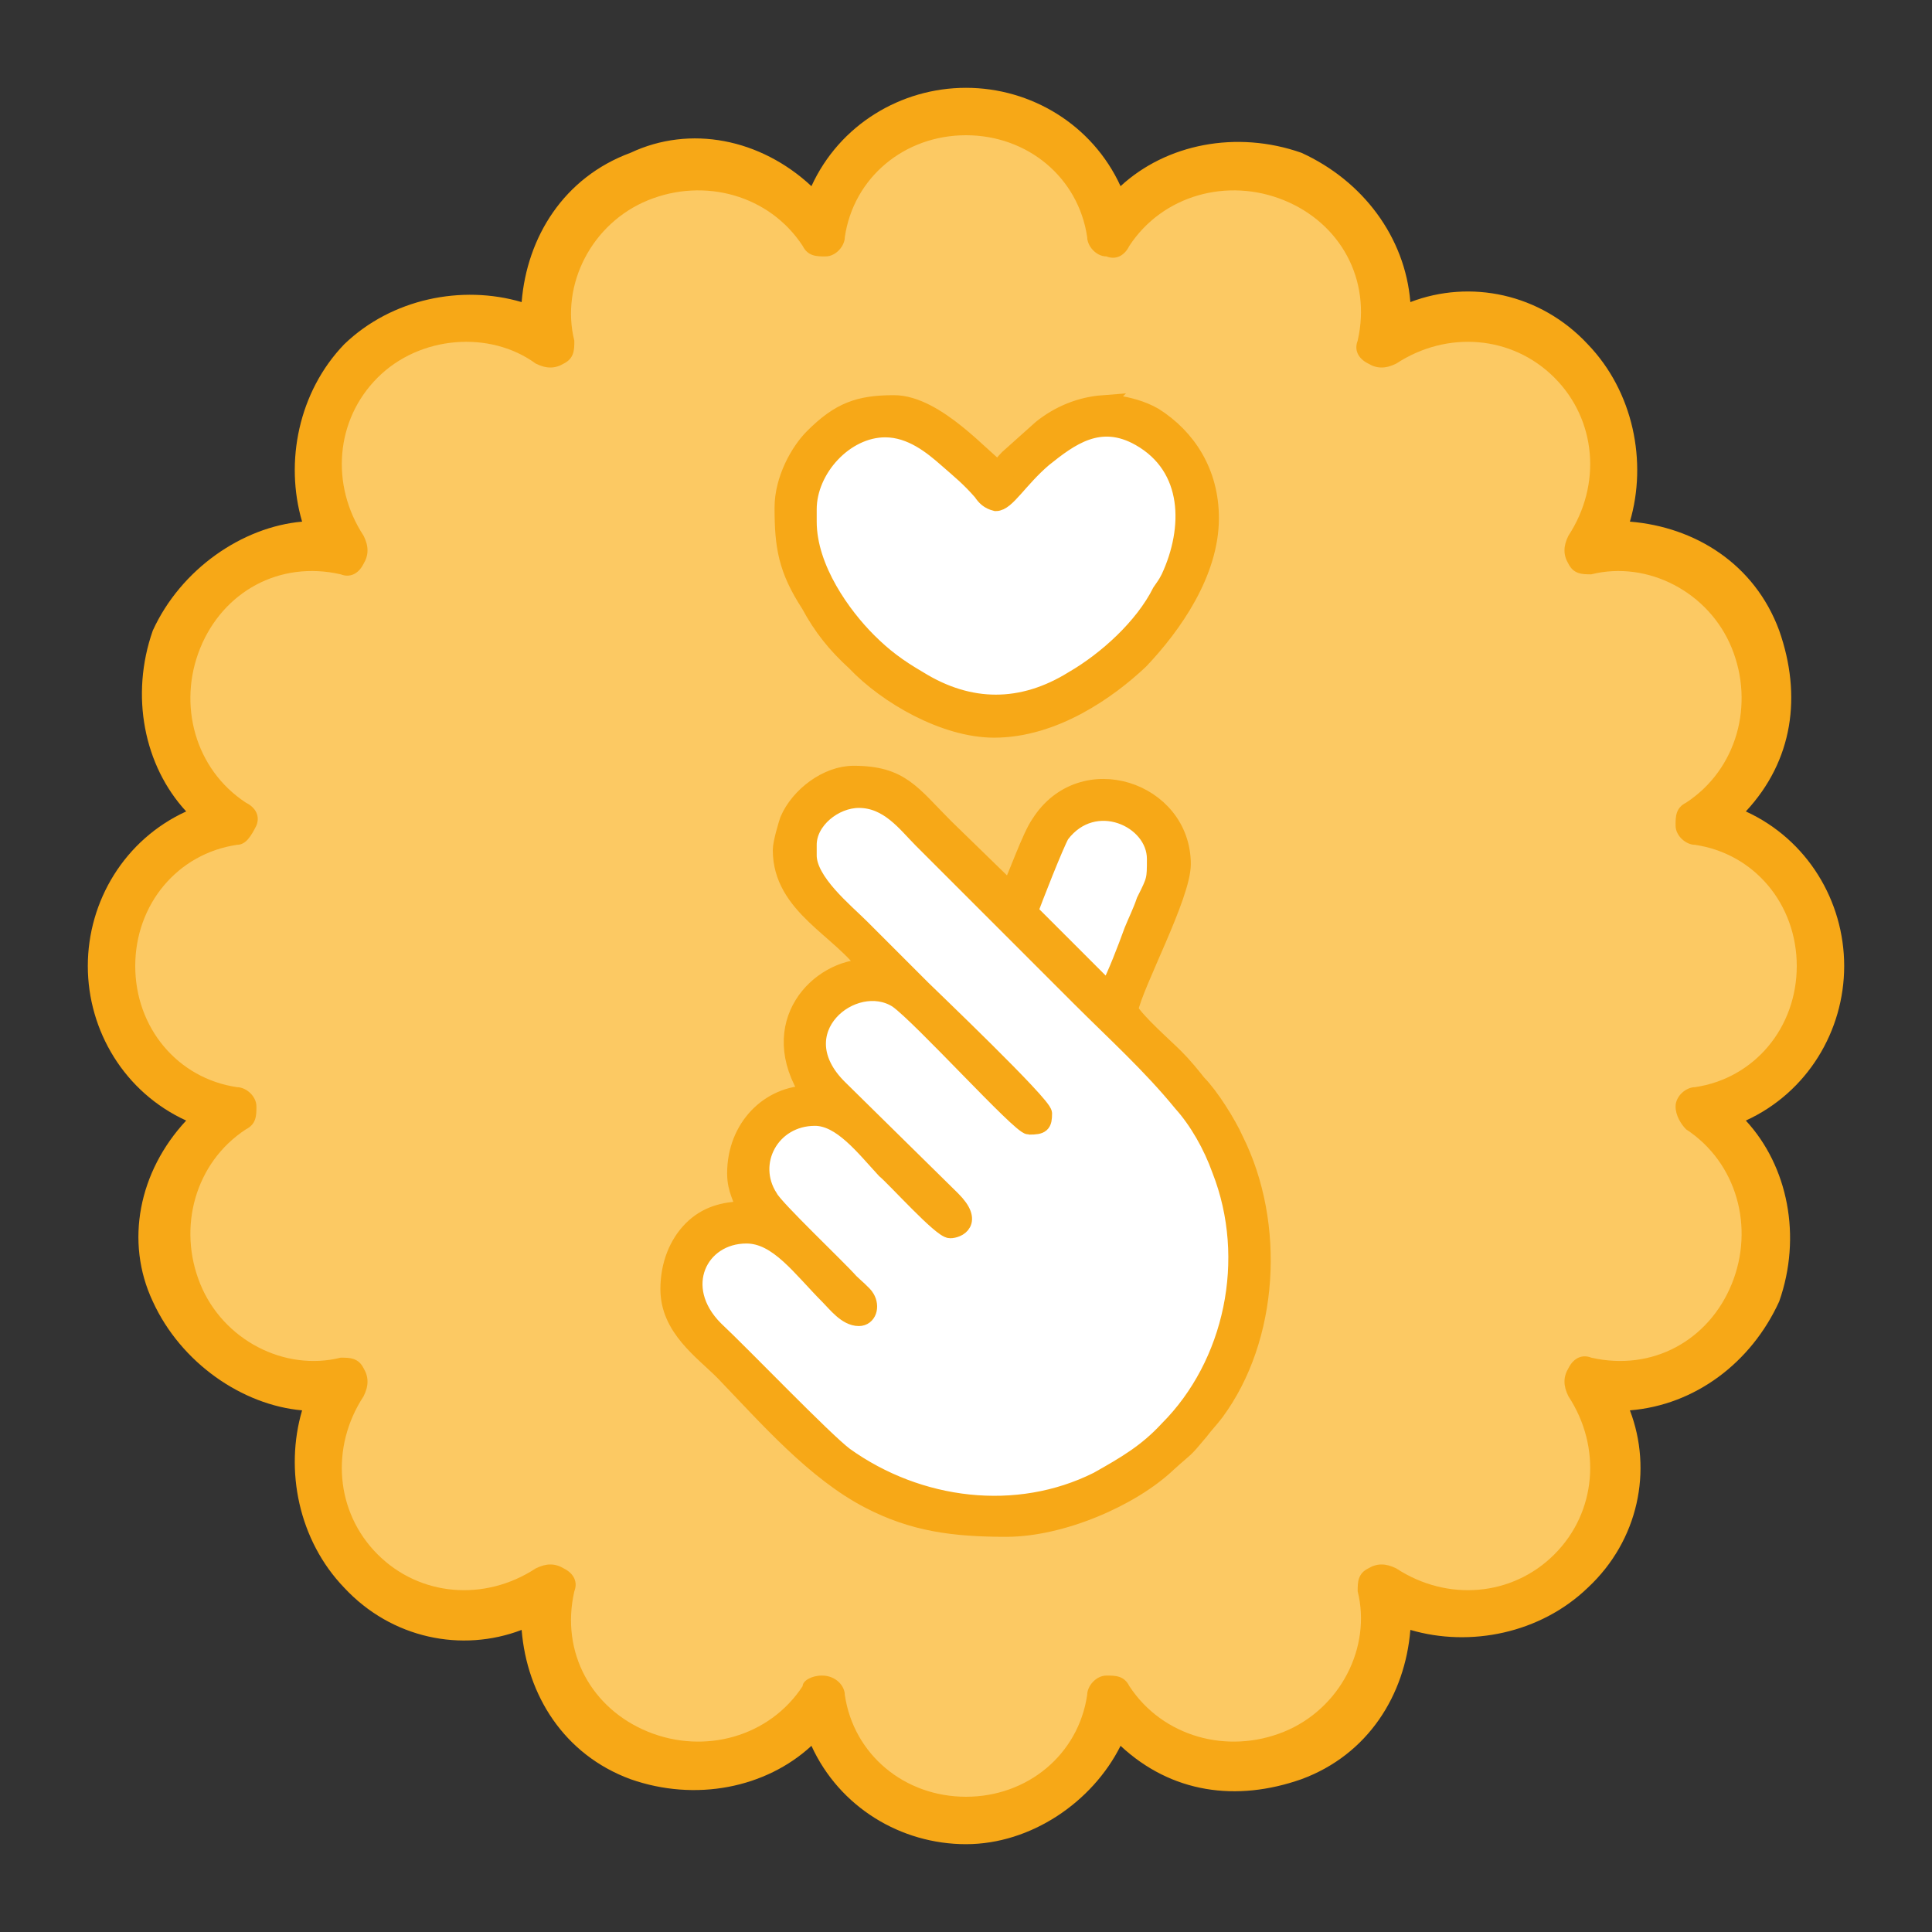 <?xml version="1.0" encoding="UTF-8"?>
<!DOCTYPE svg PUBLIC "-//W3C//DTD SVG 1.1//EN" "http://www.w3.org/Graphics/SVG/1.1/DTD/svg11.dtd">
<!-- Creator: CorelDRAW X8 -->
<svg xmlns="http://www.w3.org/2000/svg" xml:space="preserve" width="100%" height="100%" version="1.1" style="shape-rendering:geometricPrecision; text-rendering:geometricPrecision; image-rendering:optimizeQuality; fill-rule:evenodd; clip-rule:evenodd"
viewBox="0 0 1100 1100"
 xmlns:xlink="http://www.w3.org/1999/xlink">
 <rect x="0" y="0" width="1100" height="1100" fill="#333333" stroke="none"/>
 <defs>
  <style type="text/css">
   <![CDATA[
    .str1 {stroke:#F7A817;stroke-width:9.999}
    .str0 {stroke:red;stroke-width:2.362}
    .fil1 {fill:#F7A817}
    .fil3 {fill:#F7A817}
    .fil0 {fill:#FCC963}
    .fil2 {fill:white}
   ]]>
  </style>
 </defs>
 <g id="Layer_x0020_1">
  <g id="_2023574257056">
   <g>
    <path class="fil0" d="M1037 550c0,-43 -30,-74 -69,-82 34,-22 47,-64 31,-104 -15,-37 -55,-59 -95,-51 24,-32 18,-77 -11,-106 -29,-29 -74,-32 -106,-11 8,-40 -14,-80 -51,-95 -37,-16 -82,-3 -104,31 -8,-39 -42,-69 -82,-69 -43,0 -74,30 -82,69 -22,-34 -64,-47 -104,-31 -37,15 -59,55 -51,95 -32,-24 -77,-18 -106,11 -29,29 -35,74 -11,106 -40,-8 -80,14 -95,51 -16,37 -3,82 31,104 -39,8 -69,42 -69,82 0,43 30,74 69,82 -34,22 -47,64 -31,104 15,37 55,59 95,51 -21,32 -18,77 11,106 29,29 74,32 106,11 -8,40 14,80 51,95 37,16 82,3 104,-31 8,39 42,69 82,69 43,0 74,-30 82,-69 22,34 64,47 104,31 37,-15 59,-55 51,-95 32,24 77,18 106,-11 29,-29 32,-74 11,-106 40,8 80,-14 95,-51 16,-37 3,-82 -31,-104 39,-8 69,-39 69,-82z"/>
    <path class="fil1" d="M550 1050c-37,0 -72,-21 -88,-56 -26,24 -66,32 -103,19 -38,-14 -59,-48 -62,-85 -34,13 -74,5 -101,-24 -26,-27 -34,-67 -24,-101 -34,-3 -69,-27 -85,-62 -16,-34 -8,-74 19,-103 -35,-16 -56,-51 -56,-88 0,-37 21,-72 56,-88 -24,-26 -32,-66 -19,-103 16,-35 51,-59 85,-62 -10,-34 -2,-74 24,-101 27,-26 67,-34 101,-24 3,-37 24,-71 62,-85 34,-16 74,-8 103,19 16,-35 51,-56 88,-56 37,0 72,21 88,56 26,-24 66,-32 103,-19 35,16 59,48 62,85 34,-13 74,-5 101,24 26,27 34,67 24,101 37,3 71,24 85,62 13,37 8,74 -19,103 35,16 56,51 56,88 0,37 -21,72 -56,88 24,26 32,66 19,103 -16,35 -48,59 -85,62 13,34 5,74 -24,101 -27,26 -67,34 -101,24 -3,37 -24,71 -62,85 -37,13 -74,8 -103,-19 -16,32 -51,56 -88,56zm-82 -96l0 0c8,0 13,6 13,11 5,34 34,58 69,58 35,0 64,-24 69,-58 0,-5 5,-11 11,-11 5,0 10,0 13,6 19,29 56,39 88,26 32,-13 50,-48 42,-80 0,-5 0,-10 6,-13 5,-3 10,-3 16,0 29,19 66,16 90,-8 24,-24 27,-61 8,-90 -3,-6 -3,-11 0,-16 3,-6 8,-8 13,-6 35,8 67,-10 80,-42 13,-32 3,-69 -26,-88 -3,-3 -6,-8 -6,-13 0,-6 6,-11 11,-11 34,-5 58,-34 58,-69 0,-35 -24,-64 -58,-69 -5,0 -11,-5 -11,-11 0,-5 0,-10 6,-13 29,-19 39,-56 26,-88 -13,-32 -48,-50 -80,-42 -5,0 -10,0 -13,-6 -3,-5 -3,-10 0,-16 19,-29 16,-66 -8,-90 -24,-24 -61,-27 -90,-8 -6,3 -11,3 -16,0 -6,-3 -8,-8 -6,-13 8,-35 -10,-67 -42,-80 -32,-13 -69,-3 -88,26 -3,6 -8,8 -13,6 -6,0 -11,-6 -11,-11 -5,-34 -34,-58 -69,-58 -35,0 -64,24 -69,58 0,5 -5,11 -11,11 -5,0 -10,0 -13,-6 -19,-29 -56,-39 -88,-26 -32,13 -50,48 -42,80 0,5 0,10 -6,13 -5,3 -10,3 -16,0 -26,-19 -66,-16 -90,8 -24,24 -27,61 -8,90 3,6 3,11 0,16 -3,6 -8,8 -13,6 -35,-8 -67,10 -80,42 -13,32 -3,69 26,88 6,3 8,8 6,13 -3,6 -6,11 -11,11 -34,5 -58,34 -58,69 0,35 24,64 58,69 5,0 11,5 11,11 0,5 0,10 -6,13 -29,19 -39,56 -26,88 13,32 48,50 80,42 5,0 10,0 13,6 3,5 3,10 0,16 -19,29 -16,66 8,90 24,24 61,27 90,8 6,-3 11,-3 16,0 6,3 8,8 6,13 -8,35 10,67 42,80 32,13 69,3 88,-26 0,-3 5,-6 11,-6z"/>
   </g>
   <polygon class="fil2" points="464,449 514,455 555,499 576,524 595,482 618,456 658,467 672,499 658,537 641,567 633,574 687,635 719,717 703,777 656,834 588,861 501,857 444,800 396,757 396,709 433,695 432,642 471,627 465,573 502,553 453,496 "/>
   <polygon class="fil2 str0" points="568,274 611,239 657,237 682,278 670,349 604,396 547,405 458,339 459,273 491,241 550,252 "/>
   <path class="fil3 str1" d="M631 564l-45 -45c2,-6 15,-39 18,-44 19,-25 54,-9 54,14 0,12 0,12 -6,24 -2,6 -5,12 -7,17 -4,11 -9,24 -14,34zm-171 -77l0 -6c0,-14 15,-26 29,-26 17,0 27,14 36,23l90 90c20,20 40,38 58,60 9,10 17,24 22,38 20,51 7,111 -30,148 -12,13 -24,20 -40,29 -46,23 -102,16 -144,-14 -12,-9 -58,-57 -74,-72 -24,-24 -9,-54 18,-54 18,0 31,19 47,35 4,4 10,12 17,12 5,0 7,-6 4,-11 -1,-2 -7,-7 -9,-9 -7,-8 -43,-42 -46,-48 -13,-20 1,-46 26,-46 15,0 28,17 40,30 6,5 32,34 37,34 4,0 14,-4 1,-17l-64 -63c-34,-33 8,-67 33,-51 14,10 70,72 75,72 7,0 8,-1 8,-7 0,-5 -65,-67 -69,-71 -12,-12 -23,-23 -35,-35 -9,-9 -30,-26 -30,-41zm-15 -3c0,32 34,45 49,67 -28,0 -59,32 -33,72 -23,0 -42,19 -42,45 0,10 4,14 5,21 -12,0 -22,3 -30,11 -8,8 -13,20 -13,34 0,22 19,35 31,47 25,26 52,57 83,73 25,13 48,16 78,16 31,0 71,-17 92,-37 11,-10 8,-6 18,-18 3,-4 6,-7 9,-11 31,-42 35,-107 11,-155 -4,-9 -14,-25 -21,-32 -4,-5 -8,-10 -13,-15 -6,-6 -22,-20 -26,-27 3,-15 30,-65 30,-83 0,-42 -57,-61 -81,-23 -5,7 -13,30 -17,38l-37 -36c-19,-19 -25,-30 -52,-30 -15,0 -31,12 -37,26 -1,3 -4,13 -4,17z"/>
   <path class="fil3 str1" d="M460 297l0 -7c0,-23 21,-46 44,-46 15,0 27,10 35,17 8,7 13,11 20,19 2,3 4,5 8,6 6,0 13,-13 27,-25 15,-12 32,-25 55,-12 30,17 30,52 17,80 -2,4 -3,5 -5,8 -10,20 -31,39 -50,50 -29,18 -59,18 -88,0 -12,-7 -20,-13 -29,-22 -14,-14 -34,-41 -34,-68zm168 -67l7 0c7,1 15,3 22,7 19,12 32,32 32,58 0,31 -21,61 -40,81 -18,17 -49,39 -83,39 -28,0 -61,-19 -79,-38 -11,-10 -19,-20 -26,-33 -13,-20 -15,-33 -15,-55 0,-16 9,-32 17,-40 15,-15 26,-19 46,-19 24,0 51,32 59,37 3,-2 3,-3 6,-6l19 -17c10,-8 22,-13 35,-14z"/>
  </g>
 </g>
</svg>
